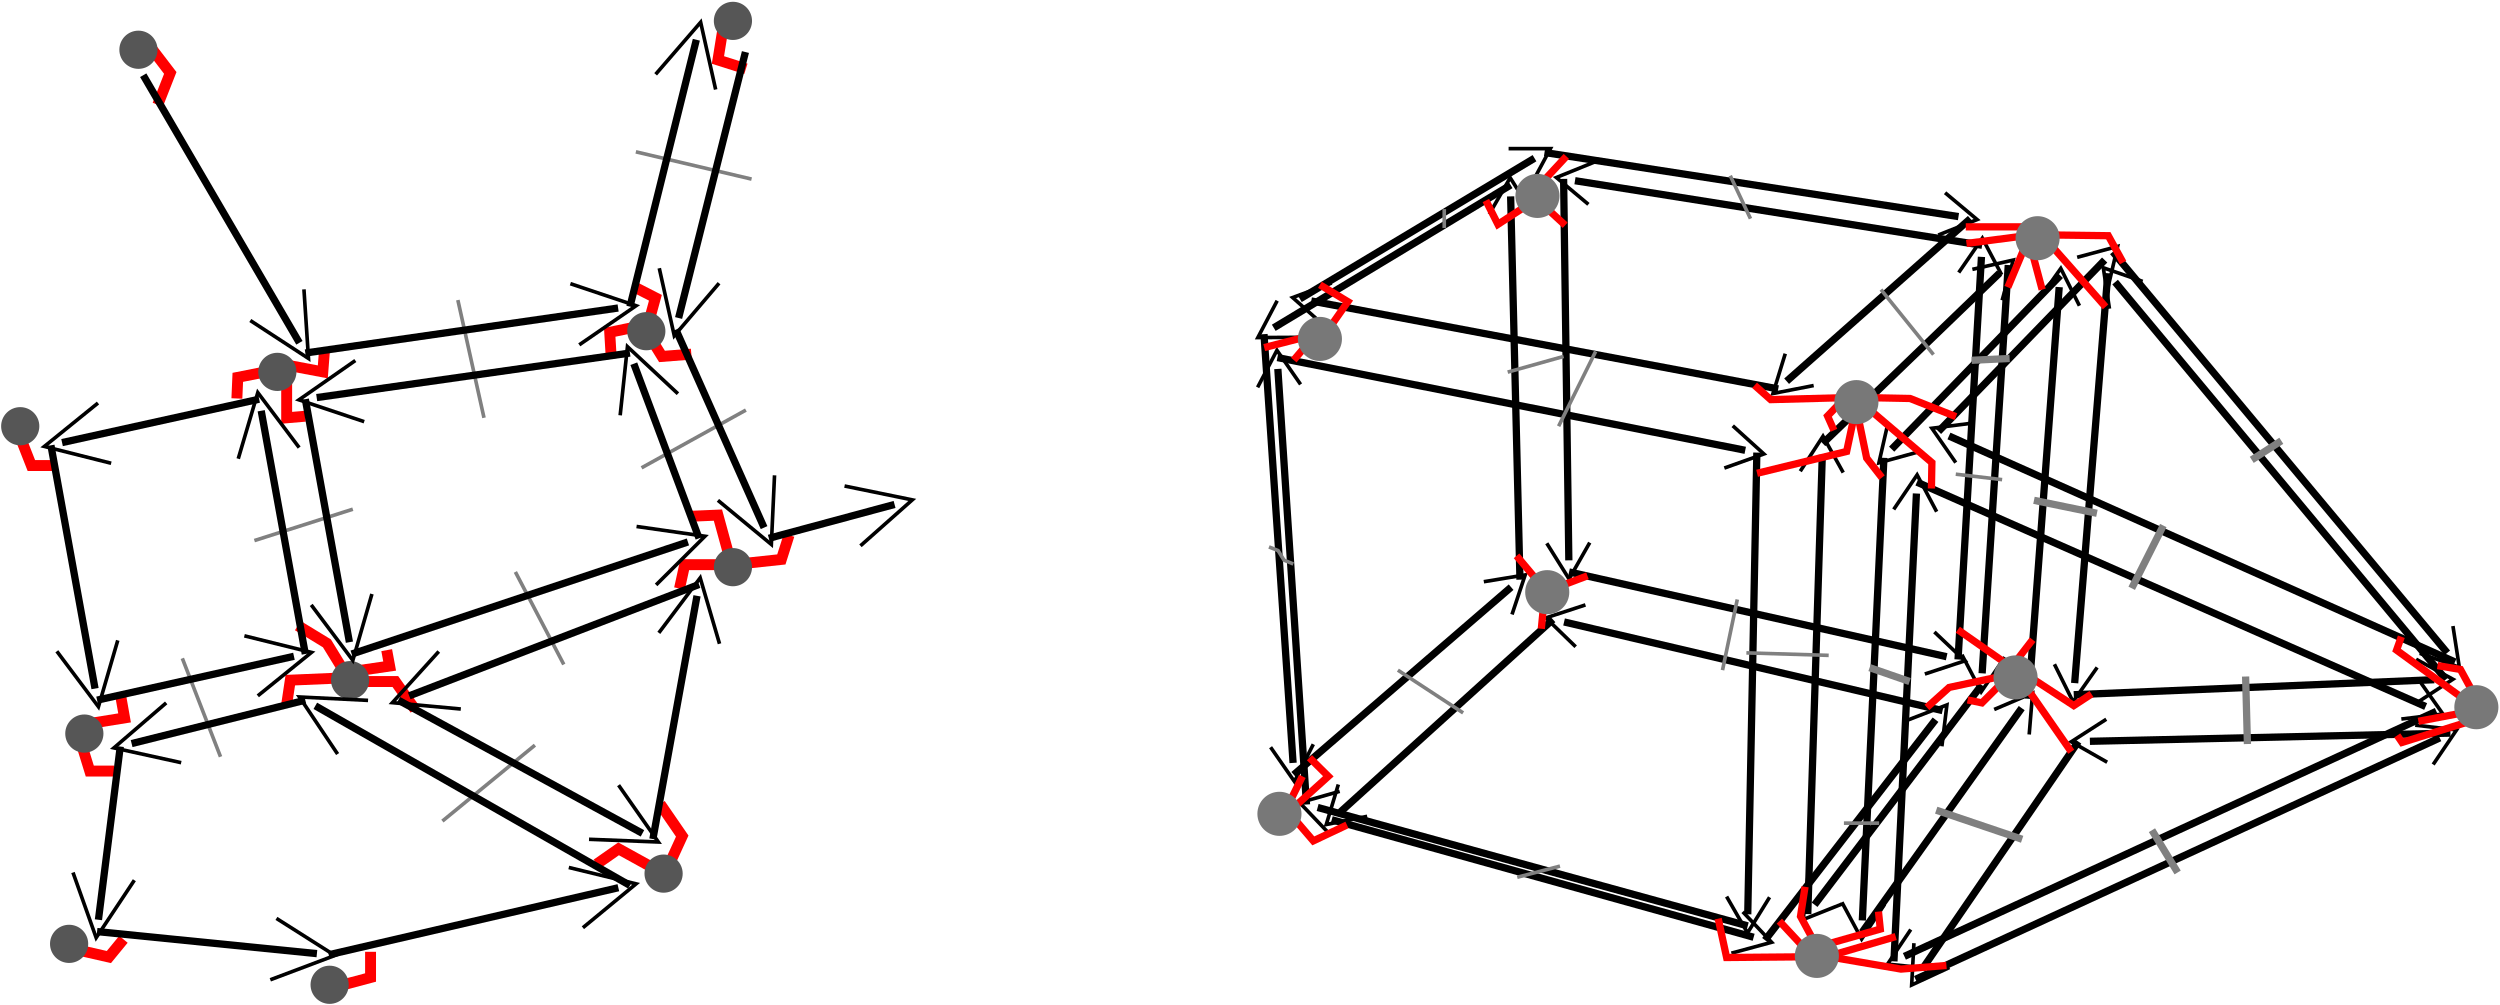 <svg xmlns="http://www.w3.org/2000/svg" xmlns:xlink="http://www.w3.org/1999/xlink" width="9.2in" height="3.7in" viewBox="76 74 10997 4417"><g style="stroke-width:.025in;fill:none"><polyline points="6978 2587 8639 2960" style="stroke:#000;stroke-width:32;stroke-linejoin:round;stroke-linecap:butt"/><polyline points="8543 3036 8719 2978 8585 2851" style="stroke:#000;stroke-width:16;stroke-miterlimit:8"/><polyline points="6954 858 6977 2536" style="stroke:#000;stroke-width:32;stroke-linejoin:round;stroke-linecap:butt"/><polyline points="6880 2461 6978 2618 7069 2458" style="stroke:#000;stroke-width:16;stroke-miterlimit:8"/><polyline points="8621 3197 6956 2807" style="stroke:#000;stroke-width:32;stroke-linejoin:round;stroke-linecap:butt"/><polyline points="7050 2732 6876 2789 7007 2916" style="stroke:#000;stroke-width:16;stroke-miterlimit:8"/><polyline points="6762 2621 6721 935" style="stroke:#000;stroke-width:32;stroke-linejoin:round;stroke-linecap:butt"/><polyline points="6816 1007 6719 853 6627 1013" style="stroke:#000;stroke-width:16;stroke-miterlimit:8"/><polyline points="6907 2796 5972 3643" style="stroke:#000;stroke-width:32;stroke-linejoin:round;stroke-linecap:butt"/><polyline points="5963 3522 5910 3698 6090 3662" style="stroke:#000;stroke-width:16;stroke-miterlimit:8"/><polyline points="5767 3479 6723 2654" style="stroke:#000;stroke-width:32;stroke-linejoin:round;stroke-linecap:butt"/><polyline points="6727 2774 6785 2600 6603 2630" style="stroke:#000;stroke-width:16;stroke-miterlimit:8"/><polyline points="8689 2972 8792 1201" style="stroke:#000;stroke-width:32;stroke-linejoin:round;stroke-linecap:butt"/><polyline points="8881 1280 8796 1119 8692 1270" style="stroke:#000;stroke-width:16;stroke-miterlimit:8"/><polyline points="8795 1150 7004 866" style="stroke:#000;stroke-width:32;stroke-linejoin:round;stroke-linecap:butt"/><polyline points="7092 783 6922 852 7063 970" style="stroke:#000;stroke-width:16;stroke-miterlimit:8"/><polyline points="8910 1237 8795 3033" style="stroke:#000;stroke-width:32;stroke-linejoin:round;stroke-linecap:butt"/><polyline points="8706 2951 8791 3114 8895 2962" style="stroke:#000;stroke-width:16;stroke-miterlimit:8"/><polyline points="6870 742 8691 1024" style="stroke:#000;stroke-width:32;stroke-linejoin:round;stroke-linecap:butt"/><polyline points="8602 1105 8773 1037 8632 919" style="stroke:#000;stroke-width:16;stroke-miterlimit:8"/><polyline points="9348 1273 9202 3076" style="stroke:#000;stroke-width:32;stroke-linejoin:round;stroke-linecap:butt"/><polyline points="9113 2993 9195 3158 9301 3007" style="stroke:#000;stroke-width:16;stroke-miterlimit:8"/><polyline points="8999 3145 9134 1334" style="stroke:#000;stroke-width:32;stroke-linejoin:round;stroke-linecap:butt"/><polyline points="9223 1416 9141 1252 9035 1401" style="stroke:#000;stroke-width:16;stroke-miterlimit:8"/><polyline points="7840 4207 8590 3237" style="stroke:#000;stroke-width:32;stroke-linejoin:round;stroke-linecap:butt"/><polyline points="8618 3354 8640 3172 8469 3238" style="stroke:#000;stroke-width:16;stroke-miterlimit:8"/><polyline points="6721 885 5679 1513" style="stroke:#000;stroke-width:32;stroke-linejoin:round;stroke-linecap:butt"/><polyline points="5694 1394 5609 1556 5792 1555" style="stroke:#000;stroke-width:16;stroke-miterlimit:8"/><polyline points="8793 3084 8058 4051" style="stroke:#000;stroke-width:32;stroke-linejoin:round;stroke-linecap:butt"/><polyline points="8028 3933 8008 4116 8178 4048" style="stroke:#000;stroke-width:16;stroke-miterlimit:8"/><polyline points="9218 3333 8531 4335" style="stroke:#000;stroke-width:32;stroke-linejoin:round;stroke-linecap:butt"/><polyline points="8495 4220 8485 4404 8651 4327" style="stroke:#000;stroke-width:16;stroke-miterlimit:8"/><polyline points="5794 1386 6826 767" style="stroke:#000;stroke-width:32;stroke-linejoin:round;stroke-linecap:butt"/><polyline points="6809 887 6896 725 6712 725" style="stroke:#000;stroke-width:16;stroke-miterlimit:8"/><polyline points="8267 4172 8969 3186" style="stroke:#000;stroke-width:32;stroke-linejoin:round;stroke-linecap:butt"/><polyline points="9002 3302 9017 3120 8848 3192" style="stroke:#000;stroke-width:16;stroke-miterlimit:8"/><polyline points="5934 3677 7790 4194" style="stroke:#000;stroke-width:32;stroke-linejoin:round;stroke-linecap:butt"/><polyline points="7692 4264 7869 4216 7742 4082" style="stroke:#000;stroke-width:16;stroke-miterlimit:8"/><polyline points="9198 3127 10784 3061" style="stroke:#000;stroke-width:32;stroke-linejoin:round;stroke-linecap:butt"/><polyline points="10711 3160 10866 3059 10704 2971" style="stroke:#000;stroke-width:16;stroke-miterlimit:8"/><polyline points="10855 3296 9269 3332" style="stroke:#000;stroke-width:32;stroke-linejoin:round;stroke-linecap:butt"/><polyline points="9341 3235 9187 3334 9345 3424" style="stroke:#000;stroke-width:16;stroke-miterlimit:8"/><polyline points="5636 1541 5764 3427" style="stroke:#000;stroke-width:32;stroke-linejoin:round;stroke-linecap:butt"/><polyline points="5665 3358 5770 3509 5853 3345" style="stroke:#000;stroke-width:16;stroke-miterlimit:8"/><polyline points="7764 4144 5872 3623" style="stroke:#000;stroke-width:32;stroke-linejoin:round;stroke-linecap:butt"/><polyline points="5969 3552 5793 3602 5919 3734" style="stroke:#000;stroke-width:16;stroke-miterlimit:8"/><polyline points="5823 3610 5697 1694" style="stroke:#000;stroke-width:32;stroke-linejoin:round;stroke-linecap:butt"/><polyline points="5797 1762 5693 1612 5608 1775" style="stroke:#000;stroke-width:16;stroke-miterlimit:8"/><polyline points="10835 3060 9380 1312" style="stroke:#000;stroke-width:32;stroke-linejoin:round;stroke-linecap:butt"/><polyline points="9501 1309 9328 1249 9355 1429" style="stroke:#000;stroke-width:16;stroke-miterlimit:8"/><polyline points="9370 1179 10841 2943" style="stroke:#000;stroke-width:32;stroke-linejoin:round;stroke-linecap:butt"/><polyline points="10720 2945 10894 3006 10866 2825" style="stroke:#000;stroke-width:16;stroke-miterlimit:8"/><polyline points="8094 2022 8872 1272" style="stroke:#000;stroke-width:32;stroke-linejoin:round;stroke-linecap:butt"/><polyline points="8883 1392 8932 1215 8752 1256" style="stroke:#000;stroke-width:16;stroke-miterlimit:8"/><polyline points="8743 1033 7935 1748" style="stroke:#000;stroke-width:32;stroke-linejoin:round;stroke-linecap:butt"/><polyline points="7929 1627 7875 1802 8054 1767" style="stroke:#000;stroke-width:16;stroke-miterlimit:8"/><polyline points="9139 1283 8397 2047" style="stroke:#000;stroke-width:32;stroke-linejoin:round;stroke-linecap:butt"/><polyline points="8382 1927 8341 2107 8518 2058" style="stroke:#000;stroke-width:16;stroke-miterlimit:8"/><polyline points="8502 4379 10808 3317" style="stroke:#000;stroke-width:32;stroke-linejoin:round;stroke-linecap:butt"/><polyline points="10779 3434 10882 3282 10700 3261" style="stroke:#000;stroke-width:16;stroke-miterlimit:8"/><polyline points="8603 1969 9334 1215" style="stroke:#000;stroke-width:32;stroke-linejoin:round;stroke-linecap:butt"/><polyline points="9349 1334 9391 1155 9213 1203" style="stroke:#000;stroke-width:16;stroke-miterlimit:8"/><polyline points="10793 3200 8453 4278" style="stroke:#000;stroke-width:32;stroke-linejoin:round;stroke-linecap:butt"/><polyline points="8481 4160 8379 4312 8560 4331" style="stroke:#000;stroke-width:16;stroke-miterlimit:8"/><polyline points="8028 4092 8092 2072" style="stroke:#000;stroke-width:32;stroke-linejoin:round;stroke-linecap:butt"/><polyline points="8184 2150 8095 1990 7995 2144" style="stroke:#000;stroke-width:16;stroke-miterlimit:8"/><polyline points="7898 1782 5844 1395" style="stroke:#000;stroke-width:32;stroke-linejoin:round;stroke-linecap:butt"/><polyline points="5934 1316 5762 1380 5899 1502" style="stroke:#000;stroke-width:16;stroke-miterlimit:8"/><polyline points="7804 2062 7764 4093" style="stroke:#000;stroke-width:32;stroke-linejoin:round;stroke-linecap:butt"/><polyline points="7671 4015 7763 4175 7860 4018" style="stroke:#000;stroke-width:16;stroke-miterlimit:8"/><polyline points="8363 2085 8268 4120" style="stroke:#000;stroke-width:32;stroke-linejoin:round;stroke-linecap:butt"/><polyline points="8178 4040 8265 4202 8366 4049" style="stroke:#000;stroke-width:16;stroke-miterlimit:8"/><polyline points="5695 1644 7753 2052" style="stroke:#000;stroke-width:32;stroke-linejoin:round;stroke-linecap:butt"/><polyline points="7661 2130 7835 2068 7698 1944" style="stroke:#000;stroke-width:16;stroke-miterlimit:8"/><polyline points="8407 4300 8506 2242" style="stroke:#000;stroke-width:32;stroke-linejoin:round;stroke-linecap:butt"/><polyline points="8595 2322 8509 2160 8406 2312" style="stroke:#000;stroke-width:16;stroke-miterlimit:8"/><polyline points="10875 2983 8649 1989" style="stroke:#000;stroke-width:32;stroke-linejoin:round;stroke-linecap:butt"/><polyline points="8755 1932 8574 1955 8679 2106" style="stroke:#000;stroke-width:16;stroke-miterlimit:8"/><polyline points="8508 2192 10746 3179" style="stroke:#000;stroke-width:32;stroke-linejoin:round;stroke-linecap:butt"/><polyline points="10639 3234 10822 3212 10716 3062" style="stroke:#000;stroke-width:16;stroke-miterlimit:8"/><polyline points="1118 1824 1122 1731 1278 1700" style="stroke:red;stroke-width:48;stroke-linejoin:miter;stroke-linecap:butt"/><polyline points="1503 1616 1496 1707 1337 1677" style="stroke:red;stroke-width:48;stroke-linejoin:miter;stroke-linecap:butt"/><polyline points="1419 1902 1337 1909 1337 1751" style="stroke:red;stroke-width:48;stroke-linejoin:miter;stroke-linecap:butt"/><polyline points="770 532 825 392 747 290" style="stroke:red;stroke-width:48;stroke-linejoin:miter;stroke-linecap:butt"/><polyline points="3357 374 3234 335 3257 192" style="stroke:red;stroke-width:48;stroke-linejoin:miter;stroke-linecap:butt"/><polyline points="3117 1629 2988 1639 2936 1555" style="stroke:red;stroke-width:48;stroke-linejoin:miter;stroke-linecap:butt"/><polyline points="2764 1634 2758 1533 2864 1511" style="stroke:red;stroke-width:48;stroke-linejoin:miter;stroke-linecap:butt"/><polyline points="2871 1336 2959 1381 2936 1465" style="stroke:red;stroke-width:48;stroke-linejoin:miter;stroke-linecap:butt"/><polyline points="3117 2342 3234 2337 3289 2538" style="stroke:red;stroke-width:48;stroke-linejoin:miter;stroke-linecap:butt"/><polyline points="3065 2660 3088 2555 3257 2555" style="stroke:red;stroke-width:48;stroke-linejoin:miter;stroke-linecap:butt"/><polyline points="3547 2425 3513 2532 3345 2550" style="stroke:red;stroke-width:48;stroke-linejoin:miter;stroke-linecap:butt"/><polyline points="2980 3608 3077 3749 3011 3893" style="stroke:red;stroke-width:48;stroke-linejoin:miter;stroke-linecap:butt"/><polyline points="2701 3872 2797 3805 2971 3901" style="stroke:red;stroke-width:48;stroke-linejoin:miter;stroke-linecap:butt"/><polyline points="1706 4258 1706 4371 1537 4416" style="stroke:red;stroke-width:48;stroke-linejoin:miter;stroke-linecap:butt"/><polyline points="1337 3170 1353 3063 1587 3053" style="stroke:red;stroke-width:48;stroke-linejoin:miter;stroke-linecap:butt"/><polyline points="1386 2823 1514 2901 1587 3020" style="stroke:red;stroke-width:48;stroke-linejoin:miter;stroke-linecap:butt"/><polyline points="1777 2931 1790 3001 1632 3024" style="stroke:red;stroke-width:48;stroke-linejoin:miter;stroke-linecap:butt"/><polyline points="1902 3192 1815 3069 1667 3069" style="stroke:red;stroke-width:48;stroke-linejoin:miter;stroke-linecap:butt"/><polyline points="607 3133 624 3229 449 3257" style="stroke:red;stroke-width:48;stroke-linejoin:miter;stroke-linecap:butt"/><polyline points="578 3463 471 3463 437 3353" style="stroke:red;stroke-width:48;stroke-linejoin:miter;stroke-linecap:butt"/><polyline points="311 2119 214 2119 148 1951" style="stroke:red;stroke-width:48;stroke-linejoin:miter;stroke-linecap:butt"/><polyline points="619 4203 555 4281 406 4247" style="stroke:red;stroke-width:48;stroke-linejoin:miter;stroke-linecap:butt"/><circle cx="1616" cy="3063" r="80" style="fill:#565656;stroke:#565656;stroke-width:8"/><circle cx="165" cy="1946" r="80" style="fill:#565656;stroke:#565656;stroke-width:8"/><circle cx="685" cy="290" r="80" style="fill:#565656;stroke:#565656;stroke-width:8"/><circle cx="3300" cy="163" r="80" style="fill:#565656;stroke:#565656;stroke-width:8"/><circle cx="2919" cy="1528" r="80" style="fill:#565656;stroke:#565656;stroke-width:8"/><circle cx="3300" cy="2566" r="80" style="fill:#565656;stroke:#565656;stroke-width:8"/><circle cx="447" cy="3298" r="80" style="fill:#565656;stroke:#565656;stroke-width:8"/><circle cx="380" cy="4223" r="80" style="fill:#565656;stroke:#565656;stroke-width:8"/><circle cx="1526" cy="4403" r="80" style="fill:#565656;stroke:#565656;stroke-width:8"/><circle cx="2995" cy="3914" r="80" style="fill:#565656;stroke:#565656;stroke-width:8"/><circle cx="1296" cy="1707" r="80" style="fill:#565656;stroke:#565656;stroke-width:8"/><polyline points="2873 739 3382 859" style="stroke:gray;stroke-width:16;stroke-linejoin:miter;stroke-linecap:butt"/><polyline points="2898 2129 3357 1875" style="stroke:gray;stroke-width:16;stroke-linejoin:miter;stroke-linecap:butt"/><polyline points="2343 2587 2556 2994" style="stroke:gray;stroke-width:16;stroke-linejoin:miter;stroke-linecap:butt"/><polyline points="1195 2449 1628 2311" style="stroke:gray;stroke-width:16;stroke-linejoin:miter;stroke-linecap:butt"/><polyline points="878 2967 1046 3400" style="stroke:gray;stroke-width:16;stroke-linejoin:miter;stroke-linecap:butt"/><polyline points="2022 3683 2429 3349" style="stroke:gray;stroke-width:16;stroke-linejoin:miter;stroke-linecap:butt"/><polyline points="2090 1391 2205 1909" style="stroke:gray;stroke-width:16;stroke-linejoin:miter;stroke-linecap:butt"/><polyline points="6612 953 6665 1058 6814 961" style="stroke:red;stroke-width:32;stroke-linejoin:miter;stroke-linecap:butt"/><polyline points="6961 1062 6861 970" style="stroke:red;stroke-width:32;stroke-linejoin:miter;stroke-linecap:butt"/><polyline points="6966 759 6848 886" style="stroke:red;stroke-width:32;stroke-linejoin:miter;stroke-linecap:butt"/><polyline points="5882 1324 6005 1398 5919 1521" style="stroke:red;stroke-width:32;stroke-linejoin:miter;stroke-linecap:butt"/><polyline points="5767 1655 5836 1574" style="stroke:red;stroke-width:32;stroke-linejoin:miter;stroke-linecap:butt"/><polyline points="5637 1600 5856 1544" style="stroke:red;stroke-width:32;stroke-linejoin:miter;stroke-linecap:butt"/><polyline points="5805 3486 5721 3656" style="stroke:red;stroke-width:32;stroke-linejoin:miter;stroke-linecap:butt"/><polyline points="5836 3404 5919 3486 5756 3633" style="stroke:red;stroke-width:32;stroke-linejoin:miter;stroke-linecap:butt"/><polyline points="6001 3700 5853 3770 5762 3664" style="stroke:red;stroke-width:32;stroke-linejoin:miter;stroke-linecap:butt"/><polyline points="6856 2837 6870 2692" style="stroke:red;stroke-width:32;stroke-linejoin:miter;stroke-linecap:butt"/><polyline points="6747 2516 6845 2633" style="stroke:red;stroke-width:32;stroke-linejoin:miter;stroke-linecap:butt"/><polyline points="7059 2604 6937 2650" style="stroke:red;stroke-width:32;stroke-linejoin:miter;stroke-linecap:butt"/><polyline points="7805 2153 8199 2057 8234 1892" style="stroke:red;stroke-width:32;stroke-linejoin:miter;stroke-linecap:butt"/><polyline points="7794 1766 7865 1829 8203 1820" style="stroke:red;stroke-width:32;stroke-linejoin:miter;stroke-linecap:butt"/><polyline points="8680 1904 8478 1824 8278 1820" style="stroke:red;stroke-width:32;stroke-linejoin:miter;stroke-linecap:butt"/><polyline points="8572 2220 8574 2106 8258 1837" style="stroke:red;stroke-width:32;stroke-linejoin:miter;stroke-linecap:butt"/><polyline points="8354 2172 8287 2086 8245 1883" style="stroke:red;stroke-width:32;stroke-linejoin:miter;stroke-linecap:butt"/><polyline points="8143 1964 8115 1901 8165 1849" style="stroke:red;stroke-width:32;stroke-linejoin:miter;stroke-linecap:butt"/><polyline points="8908 1335 8982 1159" style="stroke:red;stroke-width:32;stroke-linejoin:miter;stroke-linecap:butt"/><polyline points="8726 1142 8987 1108" style="stroke:red;stroke-width:32;stroke-linejoin:miter;stroke-linecap:butt"/><polyline points="8723 1069 8987 1069" style="stroke:red;stroke-width:32;stroke-linejoin:miter;stroke-linecap:butt"/><polyline points="9415 1226 9350 1108 9051 1104" style="stroke:red;stroke-width:32;stroke-linejoin:miter;stroke-linecap:butt"/><polyline points="9338 1421 9102 1154" style="stroke:red;stroke-width:32;stroke-linejoin:miter;stroke-linecap:butt"/><polyline points="9059 1345 9008 1154" style="stroke:red;stroke-width:32;stroke-linejoin:miter;stroke-linecap:butt"/><polyline points="8688 2841 8908 2995" style="stroke:red;stroke-width:32;stroke-linejoin:miter;stroke-linecap:butt"/><polyline points="8731 3150 8794 3163 8874 3083" style="stroke:red;stroke-width:32;stroke-linejoin:miter;stroke-linecap:butt"/><polyline points="8552 3183 8650 3095 8894 3043" style="stroke:red;stroke-width:32;stroke-linejoin:miter;stroke-linecap:butt"/><polyline points="9187 3378 8982 3083" style="stroke:red;stroke-width:32;stroke-linejoin:miter;stroke-linecap:butt"/><polyline points="9276 3124 9198 3175 8993 3041" style="stroke:red;stroke-width:32;stroke-linejoin:miter;stroke-linecap:butt"/><polyline points="9017 2885 8929 2999" style="stroke:red;stroke-width:32;stroke-linejoin:miter;stroke-linecap:butt"/><polyline points="10798 2999 10899 3016 10967 3141" style="stroke:red;stroke-width:32;stroke-linejoin:miter;stroke-linecap:butt"/><polyline points="10639 2872 10618 2931 10977 3192" style="stroke:red;stroke-width:32;stroke-linejoin:miter;stroke-linecap:butt"/><polyline points="10714 3244 10914 3206" style="stroke:red;stroke-width:32;stroke-linejoin:miter;stroke-linecap:butt"/><polyline points="10621 3306 10642 3337 10960 3238" style="stroke:red;stroke-width:32;stroke-linejoin:miter;stroke-linecap:butt"/><polyline points="8339 4081 8347 4158 8068 4237" style="stroke:red;stroke-width:32;stroke-linejoin:miter;stroke-linecap:butt"/><polyline points="8415 4191 8141 4271" style="stroke:red;stroke-width:32;stroke-linejoin:miter;stroke-linecap:butt"/><polyline points="8638 4318 8438 4334 8122 4280" style="stroke:red;stroke-width:32;stroke-linejoin:miter;stroke-linecap:butt"/><polyline points="7903 4123 8038 4268" style="stroke:red;stroke-width:32;stroke-linejoin:miter;stroke-linecap:butt"/><polyline points="8016 3972 7996 4102 8064 4228" style="stroke:red;stroke-width:32;stroke-linejoin:miter;stroke-linecap:butt"/><polyline points="7634 4112 7671 4283 8016 4280" style="stroke:red;stroke-width:32;stroke-linejoin:miter;stroke-linecap:butt"/><circle cx="5882" cy="1562" r="89" style="fill:#787878;stroke:#787878;stroke-width:16"/><circle cx="6839" cy="933" r="89" style="fill:#787878;stroke:#787878;stroke-width:16"/><circle cx="6882" cy="2676" r="89" style="fill:#787878;stroke:#787878;stroke-width:16"/><circle cx="5704" cy="3651" r="89" style="fill:#787878;stroke:#787878;stroke-width:16"/><circle cx="8942" cy="3051" r="89" style="fill:#787878;stroke:#787878;stroke-width:16"/><circle cx="9039" cy="1119" r="89" style="fill:#787878;stroke:#787878;stroke-width:16"/><circle cx="8242" cy="1840" r="89" style="fill:#787878;stroke:#787878;stroke-width:16"/><circle cx="10969" cy="3182" r="89" style="fill:#787878;stroke:#787878;stroke-width:16"/><circle cx="8068" cy="4276" r="89" style="fill:#787878;stroke:#787878;stroke-width:16"/><polyline points="1522 4271 2796 3976" style="stroke:#000;stroke-width:32;stroke-linejoin:miter;stroke-linecap:butt"/><polyline points="2640 4152 2874 3959 2578 3887" style="stroke:#000;stroke-width:16;stroke-miterlimit:8"/><polyline points="2847 3966 1463 3176" style="stroke:#000;stroke-width:32;stroke-linejoin:miter;stroke-linecap:butt"/><polyline points="1695 3152 1393 3137 1561 3388" style="stroke:#000;stroke-width:16;stroke-miterlimit:8"/><polyline points="3151 2642 1876 3132" style="stroke:#000;stroke-width:32;stroke-linejoin:miter;stroke-linecap:butt"/><polyline points="2006 2937 1802 3162 2103 3190" style="stroke:#000;stroke-width:16;stroke-miterlimit:8"/><polyline points="1828 3151 2902 3737" style="stroke:#000;stroke-width:32;stroke-linejoin:miter;stroke-linecap:butt"/><polyline points="2667 3763 2972 3775 2797 3525" style="stroke:#000;stroke-width:16;stroke-miterlimit:8"/><polyline points="2948 3762 3142 2692" style="stroke:#000;stroke-width:32;stroke-linejoin:miter;stroke-linecap:butt"/><polyline points="3241 2903 3156 2613 2974 2855" style="stroke:#000;stroke-width:16;stroke-miterlimit:8"/><polyline points="3458 2439 4011 2290" style="stroke:#000;stroke-width:32;stroke-linejoin:miter;stroke-linecap:butt"/><polyline points="3861 2472 4089 2270 3791 2209" style="stroke:#000;stroke-width:16;stroke-miterlimit:8"/><polyline points="3049 1521 3437 2392" style="stroke:#000;stroke-width:32;stroke-linejoin:miter;stroke-linecap:butt"/><polyline points="3234 2272 3469 2466 3483 2162" style="stroke:#000;stroke-width:16;stroke-miterlimit:8"/><polyline points="3151 2439 2864 1671" style="stroke:#000;stroke-width:32;stroke-linejoin:miter;stroke-linecap:butt"/><polyline points="3058 1803 2836 1596 2804 1898" style="stroke:#000;stroke-width:16;stroke-miterlimit:8"/><polyline points="1623 2948 3102 2455" style="stroke:#000;stroke-width:32;stroke-linejoin:miter;stroke-linecap:butt"/><polyline points="2962 2644 3177 2430 2876 2387" style="stroke:#000;stroke-width:16;stroke-miterlimit:8"/><polyline points="2847 1420 3139 246" style="stroke:#000;stroke-width:32;stroke-linejoin:miter;stroke-linecap:butt"/><polyline points="3224 465 3158 169 2960 398" style="stroke:#000;stroke-width:16;stroke-miterlimit:8"/><polyline points="3355 300 3061 1470" style="stroke:#000;stroke-width:32;stroke-linejoin:miter;stroke-linecap:butt"/><polyline points="2976 1251 3042 1548 3239 1317" style="stroke:#000;stroke-width:16;stroke-miterlimit:8"/><polyline points="706 402 1393 1579" style="stroke:#000;stroke-width:32;stroke-linejoin:miter;stroke-linecap:butt"/><polyline points="1177 1481 1433 1648 1413 1344" style="stroke:#000;stroke-width:16;stroke-miterlimit:8"/><polyline points="1216 1827 349 2018" style="stroke:#000;stroke-width:32;stroke-linejoin:miter;stroke-linecap:butt"/><polyline points="507 1844 271 2035 565 2109" style="stroke:#000;stroke-width:16;stroke-miterlimit:8"/><polyline points="1419 2948 1225 1878" style="stroke:#000;stroke-width:32;stroke-linejoin:miter;stroke-linecap:butt"/><polyline points="1392 2040 1210 1798 1124 2089" style="stroke:#000;stroke-width:16;stroke-miterlimit:8"/><polyline points="1419 1827 1613 2896" style="stroke:#000;stroke-width:32;stroke-linejoin:miter;stroke-linecap:butt"/><polyline points="1445 2732 1628 2976 1712 2684" style="stroke:#000;stroke-width:16;stroke-miterlimit:8"/><polyline points="503 3151 1369 2958" style="stroke:#000;stroke-width:32;stroke-linejoin:miter;stroke-linecap:butt"/><polyline points="1210 3132 1446 2941 1151 2868" style="stroke:#000;stroke-width:16;stroke-miterlimit:8"/><polyline points="300 2030 494 3100" style="stroke:#000;stroke-width:32;stroke-linejoin:miter;stroke-linecap:butt"/><polyline points="326 2936 509 3180 594 2888" style="stroke:#000;stroke-width:16;stroke-miterlimit:8"/><polyline points="1419 3151 655 3342" style="stroke:#000;stroke-width:32;stroke-linejoin:miter;stroke-linecap:butt"/><polyline points="807 3163 577 3361 873 3426" style="stroke:#000;stroke-width:16;stroke-miterlimit:8"/><polyline points="605 3355 509 4117" style="stroke:#000;stroke-width:32;stroke-linejoin:miter;stroke-linecap:butt"/><polyline points="397 3909 499 4196 667 3943" style="stroke:#000;stroke-width:16;stroke-miterlimit:8"/><polyline points="503 4169 1470 4266" style="stroke:#000;stroke-width:32;stroke-linejoin:miter;stroke-linecap:butt"/><polyline points="1265 4381 1549 4274 1292 4111" style="stroke:#000;stroke-width:16;stroke-miterlimit:8"/><polyline points="2847 1624 1469 1820" style="stroke:#000;stroke-width:32;stroke-linejoin:miter;stroke-linecap:butt"/><polyline points="1639 1657 1391 1830 1678 1926" style="stroke:#000;stroke-width:16;stroke-miterlimit:8"/><polyline points="1419 1624 2795 1426" style="stroke:#000;stroke-width:32;stroke-linejoin:miter;stroke-linecap:butt"/><polyline points="2624 1588 2874 1416 2585 1319" style="stroke:#000;stroke-width:16;stroke-miterlimit:8"/><polyline points="8946 3651" style="stroke:#000;stroke-width:32;stroke-linejoin:miter;stroke-linecap:butt"/><polyline points="8749 1656 8916 1648" style="stroke:gray;stroke-width:32;stroke-linejoin:miter;stroke-linecap:butt"/><polyline points="9981 2094 10111 2010" style="stroke:gray;stroke-width:32;stroke-linejoin:miter;stroke-linecap:butt"/><polyline points="9023 2272 9300 2329" style="stroke:gray;stroke-width:32;stroke-linejoin:miter;stroke-linecap:butt"/><polyline points="8300 3008 8476 3069" style="stroke:gray;stroke-width:32;stroke-linejoin:miter;stroke-linecap:butt"/><polyline points="8593 3635 8971 3763" style="stroke:gray;stroke-width:32;stroke-linejoin:miter;stroke-linecap:butt"/><polyline points="9542 3723 9655 3909" style="stroke:gray;stroke-width:32;stroke-linejoin:miter;stroke-linecap:butt"/><polyline points="9954 3047 9962 3344" style="stroke:gray;stroke-width:32;stroke-linejoin:miter;stroke-linecap:butt"/><polyline points="9592 2383 9453 2659" style="stroke:gray;stroke-width:32;stroke-linejoin:miter;stroke-linecap:butt"/><polyline points="7095 1617 6932 1946" style="stroke:gray;stroke-width:16;stroke-linejoin:miter;stroke-linecap:butt"/><polyline points="6708 1708 6954 1639" style="stroke:gray;stroke-width:16;stroke-linejoin:miter;stroke-linecap:butt"/><polyline points="6429 991 6429 1033 6429 1074" style="stroke:gray;stroke-width:16;stroke-linejoin:miter;stroke-linecap:butt"/><polyline points="7687 844 7776 1033" style="stroke:gray;stroke-width:16;stroke-linejoin:miter;stroke-linecap:butt"/><polyline points="8350 1345 8581 1631" style="stroke:gray;stroke-width:16;stroke-linejoin:miter;stroke-linecap:butt"/><polyline points="6225 3019 6512 3207" style="stroke:gray;stroke-width:16;stroke-linejoin:miter;stroke-linecap:butt"/><polyline points="7718 2708 7653 3019" style="stroke:gray;stroke-width:16;stroke-linejoin:miter;stroke-linecap:butt"/><polyline points="7758 2943 8120 2954" style="stroke:gray;stroke-width:16;stroke-linejoin:miter;stroke-linecap:butt"/><polyline points="6938 3881 6750 3930" style="stroke:gray;stroke-width:16;stroke-linejoin:miter;stroke-linecap:butt"/><polyline points="8187 3692 8342 3692" style="stroke:gray;stroke-width:16;stroke-linejoin:miter;stroke-linecap:butt"/><polyline points="5658 2477 5698 2493 5724 2535 5765 2552" style="stroke:gray;stroke-width:16;stroke-linejoin:miter;stroke-linecap:butt"/><polyline points="8679 2157 8883 2181" style="stroke:gray;stroke-width:16;stroke-linejoin:miter;stroke-linecap:butt"/></g></svg>